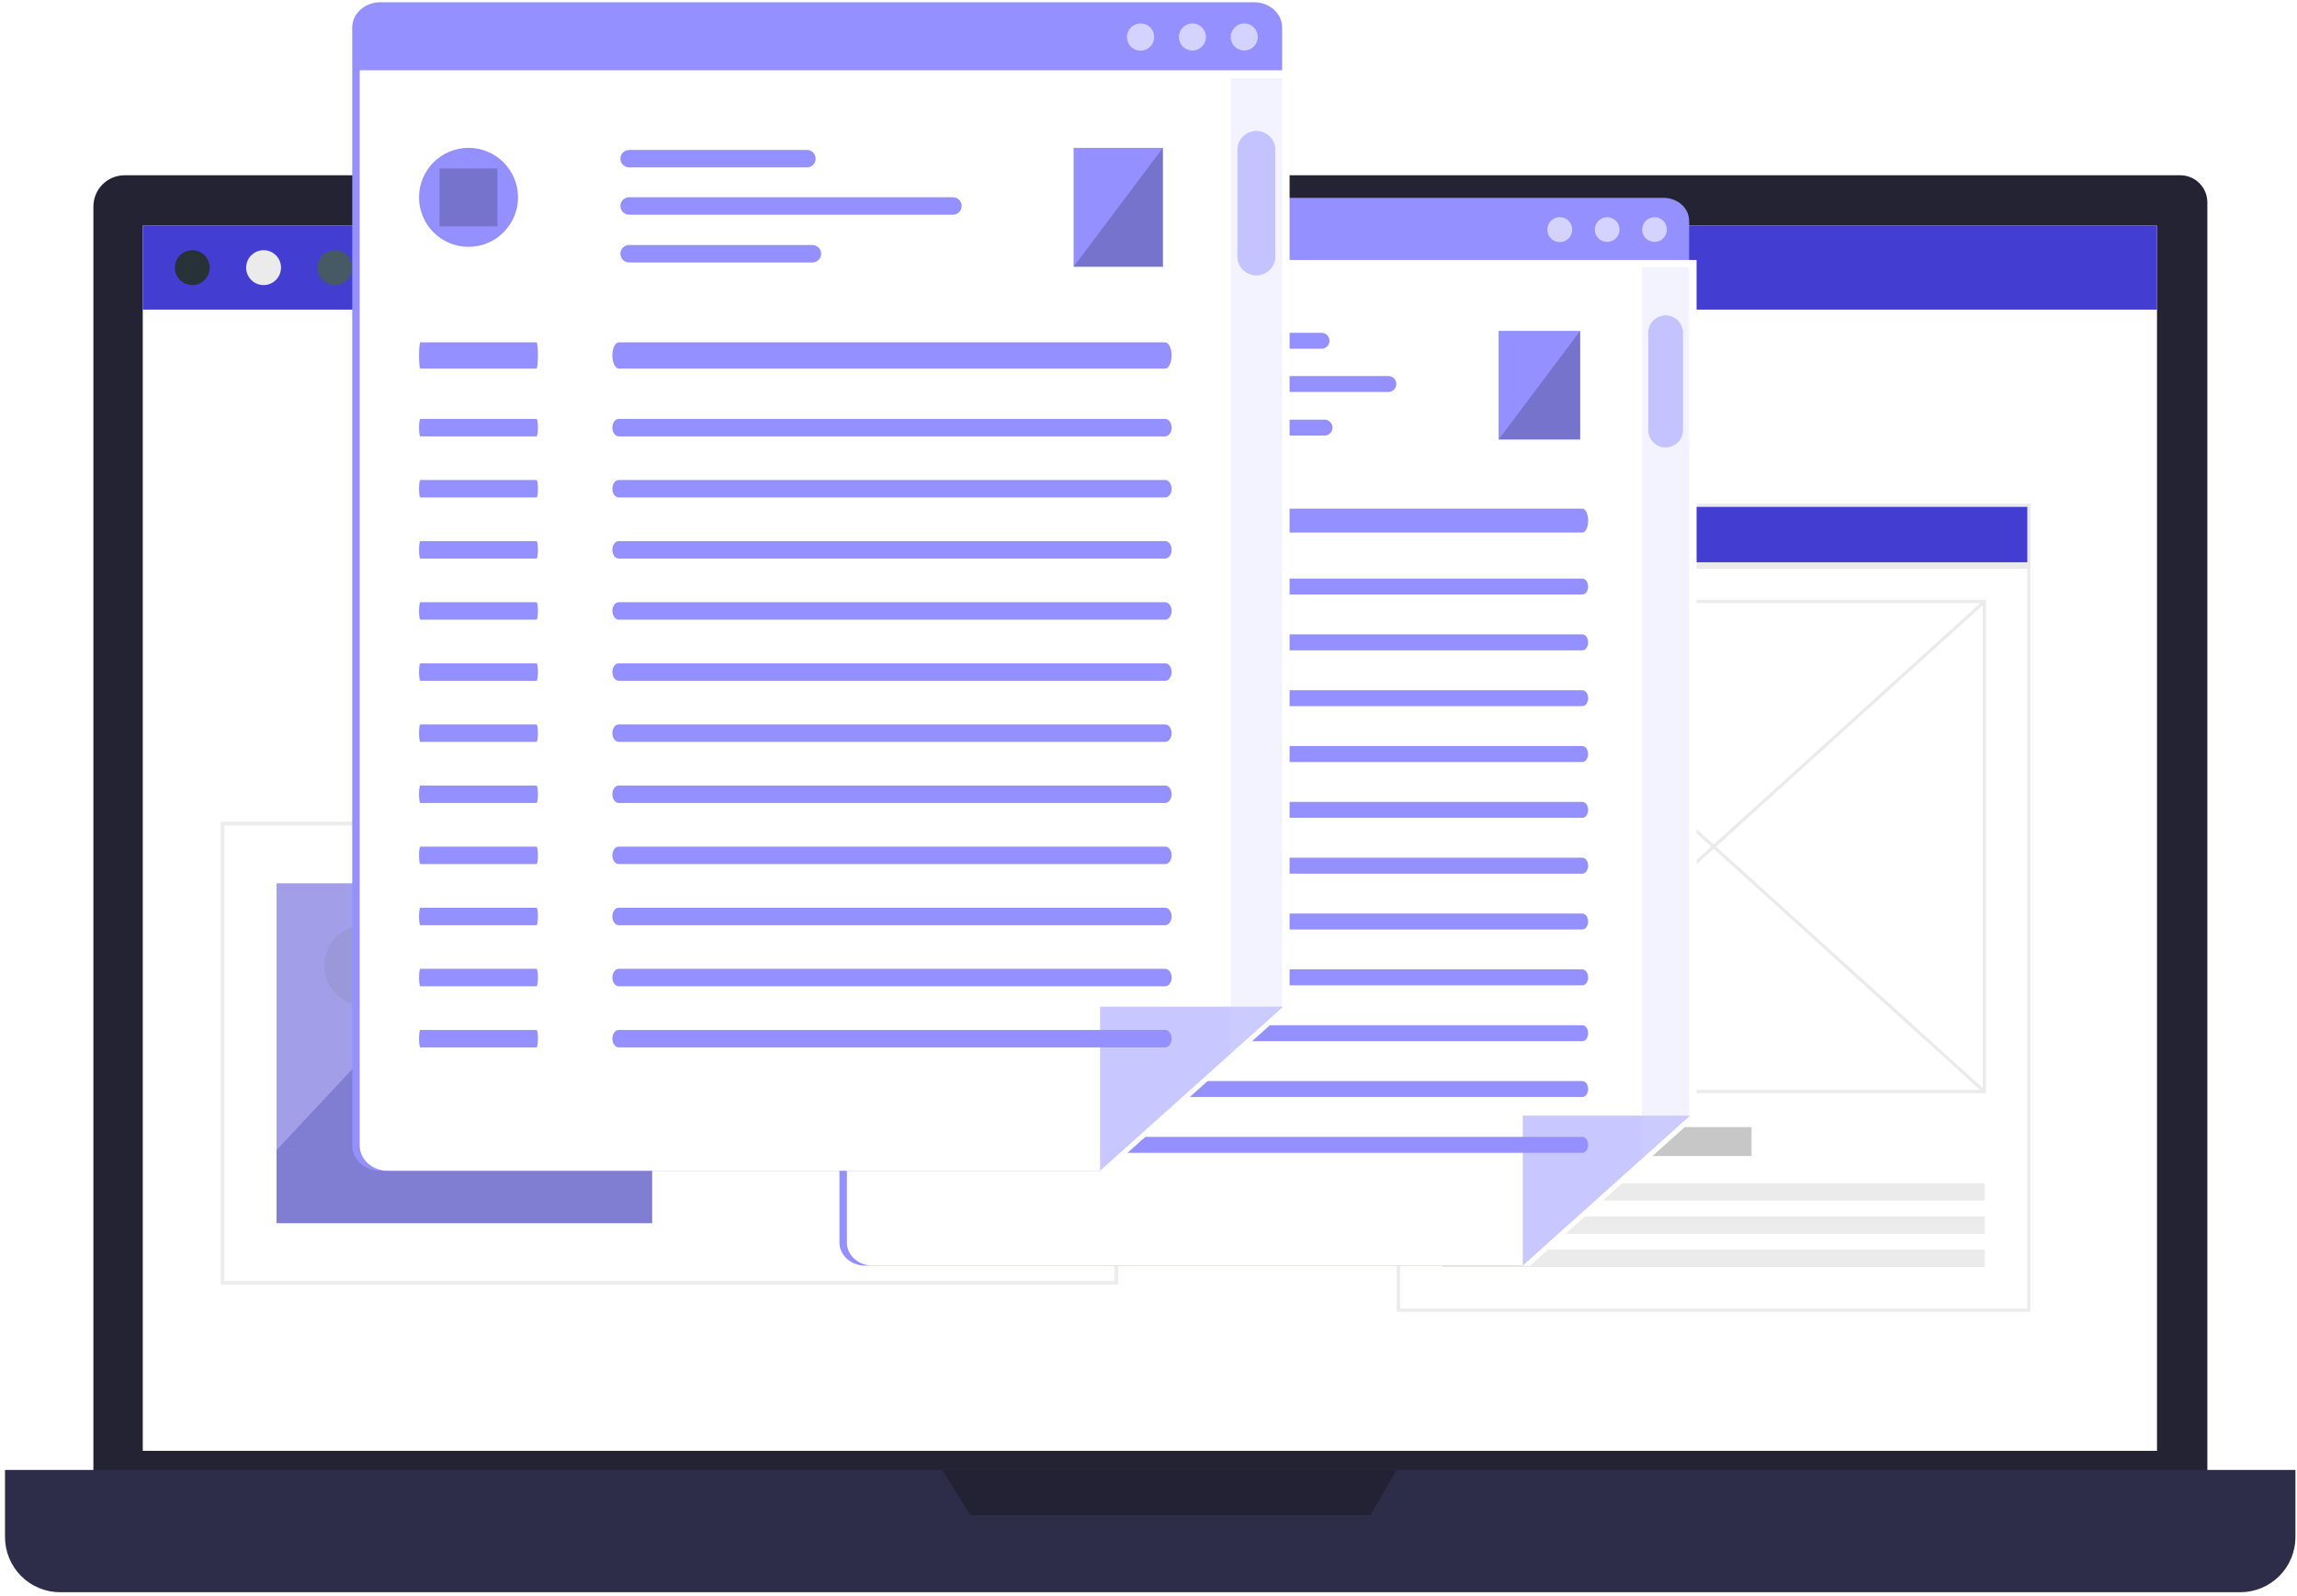 <svg width="308" height="214" viewBox="0 0 308 214" fill="none" xmlns="http://www.w3.org/2000/svg">
<path d="M16.706 23.499H292.343C293.308 23.499 294.233 23.882 294.915 24.564C295.597 25.246 295.98 26.171 295.98 27.136V203.123C295.98 205.208 295.152 207.207 293.677 208.681C292.203 210.156 290.204 210.984 288.119 210.984H20.407C19.373 210.987 18.349 210.786 17.392 210.392C16.436 209.998 15.567 209.419 14.835 208.689C14.102 207.959 13.521 207.091 13.125 206.136C12.729 205.181 12.524 204.157 12.524 203.123V27.686C12.524 27.137 12.631 26.592 12.841 26.084C13.051 25.576 13.359 25.115 13.747 24.726C14.136 24.337 14.597 24.029 15.104 23.818C15.612 23.608 16.156 23.499 16.706 23.499Z" fill="#242334"/>
<path d="M0.671 197.096H307.791V206.09C307.791 208.053 307.011 209.936 305.623 211.325C304.235 212.713 302.352 213.493 300.389 213.493H8.074C6.11 213.493 4.228 212.713 2.839 211.325C1.451 209.936 0.671 208.053 0.671 206.09V197.096Z" fill="#2D2C49"/>
<path d="M126.317 197.096L130.126 203.155H183.753L187.292 197.096H126.317Z" fill="#232235"/>
<path d="M289.228 30.259H19.142V194.534H289.228V30.259Z" fill="white"/>
<path d="M229.43 68.293H226.459V69.379H229.43V68.293Z" fill="#EBEBEB"/>
<path d="M272.029 67.746H187.509V175.676H272.029V67.746Z" fill="white"/>
<path d="M272.246 175.893H187.292V67.529H272.246V175.893ZM187.727 175.459H271.838V67.963H187.753L187.727 175.459Z" fill="#EBEBEB"/>
<path d="M272.029 67.746H187.509V75.825H272.029V67.746Z" fill="#433ED1"/>
<path d="M272.246 76.042H187.292V67.529H272.246V76.042ZM187.727 75.608H271.838V67.963H187.753L187.727 75.608Z" fill="#EBEBEB"/>
<path d="M195.092 71.846C195.092 72.248 194.973 72.641 194.75 72.975C194.527 73.31 194.209 73.57 193.838 73.724C193.466 73.878 193.058 73.918 192.663 73.84C192.269 73.761 191.907 73.568 191.623 73.283C191.338 72.999 191.145 72.637 191.066 72.243C190.988 71.848 191.028 71.44 191.182 71.068C191.336 70.697 191.596 70.379 191.931 70.156C192.265 69.933 192.658 69.814 193.06 69.814C193.599 69.814 194.116 70.028 194.497 70.409C194.878 70.79 195.092 71.307 195.092 71.846Z" fill="#263238"/>
<path d="M203.397 71.846C203.397 72.248 203.278 72.641 203.054 72.975C202.831 73.31 202.513 73.57 202.142 73.724C201.771 73.878 201.362 73.918 200.968 73.84C200.573 73.761 200.211 73.568 199.927 73.283C199.643 72.999 199.449 72.637 199.371 72.243C199.292 71.848 199.332 71.44 199.486 71.068C199.64 70.697 199.901 70.379 200.235 70.156C200.569 69.933 200.962 69.814 201.364 69.814C201.903 69.814 202.42 70.028 202.801 70.409C203.183 70.79 203.397 71.307 203.397 71.846Z" fill="#EBEBEB"/>
<path d="M211.701 71.846C211.701 72.248 211.582 72.641 211.359 72.975C211.135 73.31 210.818 73.57 210.446 73.724C210.075 73.878 209.666 73.918 209.272 73.84C208.878 73.761 208.515 73.568 208.231 73.283C207.947 72.999 207.753 72.637 207.675 72.243C207.596 71.848 207.637 71.44 207.791 71.068C207.944 70.697 208.205 70.379 208.539 70.156C208.874 69.933 209.266 69.814 209.669 69.814C210.208 69.814 210.725 70.028 211.106 70.409C211.487 70.79 211.701 71.307 211.701 71.846Z" fill="#455A64"/>
<path d="M272.029 75.39H187.509V76.259H272.029V75.39Z" fill="#EBEBEB"/>
<path d="M234.859 151.128H193.399V155.002H234.859V151.128Z" fill="#C7C7C7"/>
<path d="M266.139 158.65H193.399V160.987H266.139V158.65Z" fill="#EBEBEB"/>
<path d="M266.139 163.107H193.399V165.443H266.139V163.107Z" fill="#EBEBEB"/>
<path d="M266.139 167.554H193.399V169.891H266.139V167.554Z" fill="#EBEBEB"/>
<path d="M193.468 146.35H266.078V80.646L193.468 80.646V146.35Z" fill="white"/>
<path d="M266.296 146.576H193.242V80.437H266.296V146.576ZM193.677 146.142H265.862V80.871H193.659L193.677 146.142Z" fill="#EBEBEB"/>
<path d="M193.608 80.498L193.316 80.82L265.927 146.521L266.218 146.199L193.608 80.498Z" fill="#EBEBEB"/>
<path d="M265.923 80.51L193.324 146.223L193.615 146.545L266.214 80.832L265.923 80.51Z" fill="#EBEBEB"/>
<path d="M289.228 30.259H19.142V41.514H289.228V30.259Z" fill="#433ED1"/>
<path d="M28.123 35.886C28.123 36.349 27.985 36.802 27.728 37.186C27.471 37.571 27.106 37.871 26.678 38.048C26.25 38.225 25.78 38.272 25.326 38.181C24.872 38.091 24.455 37.868 24.128 37.541C23.801 37.214 23.578 36.797 23.488 36.343C23.397 35.889 23.444 35.419 23.621 34.991C23.798 34.563 24.098 34.198 24.483 33.941C24.867 33.684 25.32 33.546 25.783 33.546C26.403 33.546 26.998 33.793 27.437 34.232C27.876 34.671 28.123 35.266 28.123 35.886Z" fill="#263238"/>
<path d="M37.683 35.886C37.683 36.349 37.545 36.802 37.288 37.186C37.031 37.571 36.666 37.871 36.238 38.048C35.811 38.225 35.34 38.272 34.886 38.181C34.432 38.091 34.015 37.868 33.688 37.541C33.361 37.214 33.138 36.797 33.048 36.343C32.957 35.889 33.004 35.419 33.181 34.991C33.358 34.563 33.658 34.198 34.043 33.941C34.428 33.684 34.88 33.546 35.343 33.546C35.963 33.546 36.559 33.793 36.997 34.232C37.436 34.671 37.683 35.266 37.683 35.886Z" fill="#EBEBEB"/>
<path d="M47.233 35.886C47.233 36.349 47.095 36.802 46.838 37.186C46.581 37.571 46.216 37.871 45.788 38.048C45.36 38.225 44.89 38.272 44.436 38.181C43.982 38.091 43.565 37.868 43.238 37.541C42.911 37.214 42.688 36.797 42.597 36.343C42.507 35.889 42.553 35.419 42.731 34.991C42.908 34.563 43.208 34.198 43.593 33.941C43.977 33.684 44.43 33.546 44.892 33.546C45.513 33.546 46.108 33.793 46.547 34.232C46.986 34.671 47.233 35.266 47.233 35.886Z" fill="#455A64"/>
<g opacity="0.7">
<path opacity="0.7" d="M149.694 172.006V110.436L29.834 110.436V172.006H149.694Z" fill="white"/>
<path opacity="0.7" d="M149.944 172.256H29.584V110.186H149.944V172.256ZM30.084 171.756H149.424V110.686H30.084V171.756Z" fill="#DBDBDB"/>
<path opacity="0.7" d="M37.084 163.996H87.434V118.436H37.084L37.084 163.996Z" fill="#433ED1"/>
<path opacity="0.1" d="M43.584 128.406C43.36 129.54 43.506 130.717 44.002 131.762C44.498 132.806 45.316 133.664 46.337 134.208C47.357 134.752 48.525 134.953 49.669 134.782C50.812 134.611 51.871 134.077 52.688 133.258C53.504 132.439 54.036 131.38 54.204 130.236C54.373 129.092 54.169 127.924 53.622 126.905C53.076 125.886 52.216 125.069 51.17 124.576C50.125 124.083 48.948 123.939 47.814 124.166C46.769 124.375 45.809 124.89 45.056 125.644C44.303 126.399 43.791 127.36 43.584 128.406Z" fill="black"/>
<path opacity="0.2" d="M51.254 154.186H87.434L69.344 129.666L51.254 154.186Z" fill="black"/>
<path opacity="0.7" d="M37.084 154.206H66.954L52.014 138.236L37.084 154.206Z" fill="#433ED1"/>
<path opacity="0.1" d="M37.084 154.206H66.954L52.014 138.236L37.084 154.206Z" fill="black"/>
<path opacity="0.7" d="M87.434 154.186H37.084V164.006H87.434V154.186Z" fill="#433ED1"/>
<path opacity="0.1" d="M87.434 154.186H37.084V164.006H87.434V154.186Z" fill="black"/>
<path opacity="0.7" d="M138.754 118.446H95.864V121.566H138.754V118.446Z" fill="#EBEBEB"/>
<path opacity="0.7" d="M138.754 124.906H95.864V128.026H138.754V124.906Z" fill="#EBEBEB"/>
<path opacity="0.7" d="M138.754 131.366H95.864V134.486H138.754V131.366Z" fill="#EBEBEB"/>
<path opacity="0.7" d="M138.754 137.826H95.864V140.946H138.754V137.826Z" fill="#EBEBEB"/>
<path opacity="0.7" d="M138.754 144.286H95.864V147.406H138.754V144.286Z" fill="#EBEBEB"/>
</g>
<path d="M226.493 29.612V149.698L204.183 169.696H115.992C115.08 169.694 114.207 169.367 113.563 168.789C112.92 168.21 112.559 167.426 112.559 166.609V29.612C112.559 28.795 112.92 28.012 113.563 27.433C114.207 26.854 115.08 26.528 115.992 26.525H223.05C223.963 26.525 224.839 26.851 225.485 27.43C226.131 28.009 226.493 28.794 226.493 29.612Z" fill="#9490FF"/>
<g filter="url(#filter0_d_420_5153)">
<path d="M226.493 34.856V149.698L204.183 169.696H115.991C115.08 169.694 114.207 169.367 113.563 168.789C112.92 168.21 112.558 167.426 112.558 166.609V34.856H226.493Z" fill="white"/>
</g>
<path opacity="0.6" d="M221.852 32.44C222.767 32.44 223.509 31.698 223.509 30.782C223.509 29.866 222.767 29.124 221.852 29.124C220.936 29.124 220.194 29.866 220.194 30.782C220.194 31.698 220.936 32.44 221.852 32.44Z" fill="white"/>
<path opacity="0.6" d="M215.499 32.44C216.414 32.44 217.156 31.698 217.156 30.782C217.156 29.866 216.414 29.124 215.499 29.124C214.583 29.124 213.841 29.866 213.841 30.782C213.841 31.698 214.583 32.44 215.499 32.44Z" fill="white"/>
<path opacity="0.6" d="M210.814 30.782C210.816 31.113 210.72 31.437 210.537 31.713C210.355 31.989 210.094 32.205 209.789 32.332C209.484 32.46 209.148 32.494 208.823 32.43C208.498 32.366 208.2 32.206 207.966 31.973C207.732 31.738 207.573 31.44 207.509 31.116C207.445 30.791 207.479 30.455 207.606 30.149C207.734 29.844 207.95 29.584 208.226 29.401C208.502 29.218 208.826 29.122 209.156 29.124C209.375 29.123 209.591 29.165 209.793 29.248C209.994 29.33 210.178 29.453 210.332 29.607C210.486 29.761 210.608 29.944 210.691 30.146C210.774 30.348 210.816 30.564 210.814 30.782Z" fill="white"/>
<path d="M177.199 46.761H155.414C155.13 46.761 154.858 46.648 154.657 46.447C154.457 46.247 154.344 45.975 154.344 45.691C154.344 45.407 154.457 45.135 154.657 44.935C154.858 44.734 155.13 44.622 155.414 44.622H177.199C177.483 44.622 177.755 44.734 177.956 44.935C178.156 45.135 178.269 45.407 178.269 45.691C178.269 45.975 178.156 46.247 177.956 46.447C177.755 46.648 177.483 46.761 177.199 46.761Z" fill="#9490FF"/>
<path d="M186.162 52.557H146.483C146.2 52.557 145.928 52.445 145.727 52.244C145.526 52.043 145.414 51.771 145.414 51.488C145.414 51.204 145.526 50.932 145.727 50.731C145.928 50.531 146.2 50.418 146.483 50.418H186.162C186.446 50.418 186.718 50.531 186.918 50.731C187.119 50.932 187.232 51.204 187.232 51.488C187.232 51.771 187.119 52.043 186.918 52.244C186.718 52.445 186.446 52.557 186.162 52.557Z" fill="#9490FF"/>
<path d="M177.52 58.407H155.146C154.862 58.407 154.59 58.295 154.39 58.094C154.189 57.894 154.077 57.621 154.077 57.338C154.077 57.054 154.189 56.782 154.39 56.582C154.59 56.381 154.862 56.268 155.146 56.268H177.606C177.889 56.268 178.161 56.381 178.362 56.582C178.563 56.782 178.675 57.054 178.675 57.338C178.675 57.621 178.563 57.894 178.362 58.094C178.161 58.295 177.889 58.407 177.606 58.407H177.52Z" fill="#9490FF"/>
<path d="M212.167 79.712H145.215C145.006 79.712 144.807 79.599 144.659 79.399C144.512 79.198 144.429 78.926 144.429 78.642C144.429 78.359 144.512 78.087 144.659 77.886C144.807 77.686 145.006 77.573 145.215 77.573H212.167C212.376 77.573 212.576 77.686 212.723 77.886C212.87 78.087 212.953 78.359 212.953 78.642C212.953 78.926 212.87 79.198 212.723 79.399C212.576 79.599 212.376 79.712 212.167 79.712Z" fill="#9490FF"/>
<path d="M212.167 87.199H145.215C145.006 87.199 144.806 87.086 144.659 86.886C144.512 86.685 144.429 86.413 144.429 86.129C144.429 85.846 144.512 85.574 144.659 85.373C144.806 85.172 145.006 85.06 145.215 85.06H212.167C212.376 85.06 212.575 85.172 212.723 85.373C212.87 85.574 212.953 85.846 212.953 86.129C212.953 86.413 212.87 86.685 212.723 86.886C212.575 87.086 212.376 87.199 212.167 87.199Z" fill="#9490FF"/>
<path d="M212.167 94.685H145.215C145.006 94.685 144.806 94.573 144.659 94.372C144.512 94.171 144.429 93.899 144.429 93.616C144.429 93.332 144.512 93.06 144.659 92.859C144.806 92.659 145.006 92.546 145.215 92.546H212.167C212.376 92.546 212.575 92.659 212.723 92.859C212.87 93.06 212.953 93.332 212.953 93.616C212.953 93.899 212.87 94.171 212.723 94.372C212.575 94.573 212.376 94.685 212.167 94.685Z" fill="#9490FF"/>
<path d="M212.167 102.172H145.215C145.006 102.172 144.806 102.059 144.659 101.858C144.512 101.658 144.429 101.386 144.429 101.102C144.429 100.819 144.512 100.547 144.659 100.346C144.806 100.145 145.006 100.033 145.215 100.033H212.167C212.376 100.033 212.575 100.145 212.723 100.346C212.87 100.547 212.953 100.819 212.953 101.102C212.953 101.386 212.87 101.658 212.723 101.858C212.575 102.059 212.376 102.172 212.167 102.172Z" fill="#9490FF"/>
<path d="M212.167 109.658H145.215C145.006 109.658 144.806 109.546 144.659 109.345C144.512 109.144 144.429 108.872 144.429 108.589C144.429 108.305 144.512 108.033 144.659 107.833C144.806 107.632 145.006 107.519 145.215 107.519H212.167C212.376 107.519 212.575 107.632 212.723 107.833C212.87 108.033 212.953 108.305 212.953 108.589C212.953 108.872 212.87 109.144 212.723 109.345C212.575 109.546 212.376 109.658 212.167 109.658Z" fill="#9490FF"/>
<path d="M212.167 117.145H145.215C145.006 117.145 144.806 117.032 144.659 116.832C144.512 116.631 144.429 116.359 144.429 116.075C144.429 115.792 144.512 115.52 144.659 115.319C144.806 115.119 145.006 115.006 145.215 115.006H212.167C212.376 115.006 212.575 115.119 212.723 115.319C212.87 115.52 212.953 115.792 212.953 116.075C212.953 116.359 212.87 116.631 212.723 116.832C212.575 117.032 212.376 117.145 212.167 117.145Z" fill="#9490FF"/>
<path d="M212.167 124.631H145.215C145.006 124.631 144.806 124.519 144.659 124.318C144.512 124.118 144.429 123.846 144.429 123.562C144.429 123.278 144.512 123.006 144.659 122.806C144.806 122.605 145.006 122.492 145.215 122.492H212.167C212.376 122.492 212.575 122.605 212.723 122.806C212.87 123.006 212.953 123.278 212.953 123.562C212.953 123.846 212.87 124.118 212.723 124.318C212.575 124.519 212.376 124.631 212.167 124.631Z" fill="#9490FF"/>
<path d="M212.167 132.118H145.215C145.006 132.118 144.806 132.005 144.659 131.805C144.512 131.604 144.429 131.332 144.429 131.049C144.429 130.765 144.512 130.493 144.659 130.292C144.806 130.092 145.006 129.979 145.215 129.979H212.167C212.376 129.979 212.575 130.092 212.723 130.292C212.87 130.493 212.953 130.765 212.953 131.049C212.953 131.332 212.87 131.604 212.723 131.805C212.575 132.005 212.376 132.118 212.167 132.118Z" fill="#9490FF"/>
<path d="M212.167 139.605H145.215C145.006 139.605 144.806 139.492 144.659 139.291C144.512 139.091 144.429 138.819 144.429 138.535C144.429 138.251 144.512 137.979 144.659 137.779C144.806 137.578 145.006 137.466 145.215 137.466H212.167C212.376 137.466 212.575 137.578 212.723 137.779C212.87 137.979 212.953 138.251 212.953 138.535C212.953 138.819 212.87 139.091 212.723 139.291C212.575 139.492 212.376 139.605 212.167 139.605Z" fill="#9490FF"/>
<path d="M212.167 147.091H145.215C145.006 147.091 144.806 146.978 144.659 146.778C144.512 146.577 144.429 146.305 144.429 146.022C144.429 145.738 144.512 145.466 144.659 145.265C144.806 145.065 145.006 144.952 145.215 144.952H212.167C212.376 144.952 212.575 145.065 212.723 145.265C212.87 145.466 212.953 145.738 212.953 146.022C212.953 146.305 212.87 146.577 212.723 146.778C212.575 146.978 212.376 147.091 212.167 147.091Z" fill="#9490FF"/>
<path d="M212.167 154.578H145.215C145.006 154.578 144.806 154.465 144.659 154.264C144.512 154.064 144.429 153.792 144.429 153.508C144.429 153.225 144.512 152.953 144.659 152.752C144.806 152.551 145.006 152.439 145.215 152.439H212.167C212.376 152.439 212.575 152.551 212.723 152.752C212.87 152.953 212.953 153.225 212.953 153.508C212.953 153.792 212.87 154.064 212.723 154.264C212.575 154.465 212.376 154.578 212.167 154.578Z" fill="#9490FF"/>
<path d="M212.168 71.407H145.215C145.007 71.407 144.807 71.238 144.66 70.938C144.512 70.637 144.43 70.229 144.43 69.803C144.43 69.378 144.512 68.97 144.66 68.669C144.807 68.368 145.007 68.2 145.215 68.2H212.168C212.376 68.2 212.576 68.368 212.723 68.669C212.871 68.97 212.953 69.378 212.953 69.803C212.953 70.229 212.871 70.637 212.723 70.938C212.576 71.238 212.376 71.407 212.168 71.407Z" fill="#9490FF"/>
<path d="M135.14 71.407H120.907C120.863 71.407 120.82 71.238 120.789 70.938C120.758 70.637 120.74 70.229 120.74 69.803C120.74 69.378 120.758 68.97 120.789 68.669C120.82 68.368 120.863 68.2 120.907 68.2H135.14C135.184 68.2 135.227 68.368 135.258 68.669C135.289 68.97 135.307 69.378 135.307 69.803C135.307 70.229 135.289 70.637 135.258 70.938C135.227 71.238 135.184 71.407 135.14 71.407Z" fill="#9490FF"/>
<path d="M135.14 79.712H120.907C120.863 79.712 120.82 79.599 120.789 79.399C120.758 79.198 120.74 78.926 120.74 78.642C120.74 78.359 120.758 78.087 120.789 77.886C120.82 77.686 120.863 77.573 120.907 77.573H135.14C135.184 77.573 135.227 77.686 135.258 77.886C135.289 78.087 135.307 78.359 135.307 78.642C135.307 78.926 135.289 79.198 135.258 79.399C135.227 79.599 135.184 79.712 135.14 79.712Z" fill="#9490FF"/>
<path d="M135.14 87.199H120.907C120.863 87.199 120.821 87.086 120.789 86.886C120.758 86.685 120.74 86.413 120.74 86.129C120.74 85.846 120.758 85.574 120.789 85.373C120.821 85.172 120.863 85.06 120.907 85.06H135.14C135.184 85.06 135.227 85.172 135.258 85.373C135.289 85.574 135.307 85.846 135.307 86.129C135.307 86.413 135.289 86.685 135.258 86.886C135.227 87.086 135.184 87.199 135.14 87.199Z" fill="#9490FF"/>
<path d="M135.14 94.685H120.907C120.863 94.685 120.821 94.573 120.789 94.372C120.758 94.171 120.74 93.899 120.74 93.616C120.74 93.332 120.758 93.06 120.789 92.859C120.821 92.659 120.863 92.546 120.907 92.546H135.14C135.184 92.546 135.227 92.659 135.258 92.859C135.289 93.06 135.307 93.332 135.307 93.616C135.307 93.899 135.289 94.171 135.258 94.372C135.227 94.573 135.184 94.685 135.14 94.685Z" fill="#9490FF"/>
<path d="M135.14 102.172H120.907C120.863 102.172 120.821 102.059 120.789 101.858C120.758 101.658 120.74 101.386 120.74 101.102C120.74 100.819 120.758 100.547 120.789 100.346C120.821 100.145 120.863 100.033 120.907 100.033H135.14C135.184 100.033 135.227 100.145 135.258 100.346C135.289 100.547 135.307 100.819 135.307 101.102C135.307 101.386 135.289 101.658 135.258 101.858C135.227 102.059 135.184 102.172 135.14 102.172Z" fill="#9490FF"/>
<path d="M135.14 109.658H120.907C120.863 109.658 120.821 109.546 120.789 109.345C120.758 109.144 120.74 108.872 120.74 108.589C120.74 108.305 120.758 108.033 120.789 107.833C120.821 107.632 120.863 107.519 120.907 107.519H135.14C135.184 107.519 135.227 107.632 135.258 107.833C135.289 108.033 135.307 108.305 135.307 108.589C135.307 108.872 135.289 109.144 135.258 109.345C135.227 109.546 135.184 109.658 135.14 109.658Z" fill="#9490FF"/>
<path d="M135.14 117.145H120.907C120.863 117.145 120.821 117.032 120.789 116.832C120.758 116.631 120.74 116.359 120.74 116.075C120.74 115.792 120.758 115.52 120.789 115.319C120.821 115.119 120.863 115.006 120.907 115.006H135.14C135.184 115.006 135.227 115.119 135.258 115.319C135.289 115.52 135.307 115.792 135.307 116.075C135.307 116.359 135.289 116.631 135.258 116.832C135.227 117.032 135.184 117.145 135.14 117.145Z" fill="#9490FF"/>
<path d="M135.14 124.631H120.907C120.863 124.631 120.821 124.519 120.789 124.318C120.758 124.118 120.74 123.846 120.74 123.562C120.74 123.278 120.758 123.006 120.789 122.806C120.821 122.605 120.863 122.492 120.907 122.492H135.14C135.184 122.492 135.227 122.605 135.258 122.806C135.289 123.006 135.307 123.278 135.307 123.562C135.307 123.846 135.289 124.118 135.258 124.318C135.227 124.519 135.184 124.631 135.14 124.631Z" fill="#9490FF"/>
<path d="M135.14 132.118H120.907C120.863 132.118 120.821 132.005 120.789 131.805C120.758 131.604 120.74 131.332 120.74 131.049C120.74 130.765 120.758 130.493 120.789 130.292C120.821 130.092 120.863 129.979 120.907 129.979H135.14C135.184 129.979 135.227 130.092 135.258 130.292C135.289 130.493 135.307 130.765 135.307 131.049C135.307 131.332 135.289 131.604 135.258 131.805C135.227 132.005 135.184 132.118 135.14 132.118Z" fill="#9490FF"/>
<path d="M135.14 139.605H120.907C120.863 139.605 120.821 139.492 120.789 139.291C120.758 139.091 120.74 138.819 120.74 138.535C120.74 138.251 120.758 137.979 120.789 137.779C120.821 137.578 120.863 137.466 120.907 137.466H135.14C135.184 137.466 135.227 137.578 135.258 137.779C135.289 137.979 135.307 138.251 135.307 138.535C135.307 138.819 135.289 139.091 135.258 139.291C135.227 139.492 135.184 139.605 135.14 139.605Z" fill="#9490FF"/>
<path d="M135.14 147.091H120.907C120.863 147.091 120.821 146.978 120.789 146.778C120.758 146.577 120.74 146.305 120.74 146.022C120.74 145.738 120.758 145.466 120.789 145.265C120.821 145.065 120.863 144.952 120.907 144.952H135.14C135.184 144.952 135.227 145.065 135.258 145.265C135.289 145.466 135.307 145.738 135.307 146.022C135.307 146.305 135.289 146.577 135.258 146.778C135.227 146.978 135.184 147.091 135.14 147.091Z" fill="#9490FF"/>
<path d="M135.14 154.578H120.907C120.863 154.578 120.821 154.465 120.789 154.264C120.758 154.064 120.74 153.792 120.74 153.508C120.74 153.225 120.758 152.953 120.789 152.752C120.821 152.551 120.863 152.439 120.907 152.439H135.14C135.184 152.439 135.227 152.551 135.258 152.752C135.289 152.953 135.307 153.225 135.307 153.508C135.307 153.792 135.289 154.064 135.258 154.264C135.227 154.465 135.184 154.578 135.14 154.578Z" fill="#9490FF"/>
<path d="M211.884 44.365H200.943V58.932H211.884V44.365Z" fill="#9490FF"/>
<path d="M126.804 56.493C130.153 56.493 132.868 53.778 132.868 50.429C132.868 47.08 130.153 44.365 126.804 44.365C123.455 44.365 120.74 47.08 120.74 50.429C120.74 53.778 123.455 56.493 126.804 56.493Z" fill="#9490FF"/>
<path opacity="0.2" d="M211.884 44.365L200.943 58.932H211.884V44.365Z" fill="black"/>
<path opacity="0.2" d="M130.344 46.889H123.253V53.98H130.344V46.889Z" fill="black"/>
<path d="M223.338 59.98C222.723 59.98 222.132 59.735 221.697 59.3C221.262 58.865 221.017 58.275 221.017 57.659V44.622C221.017 44.006 221.262 43.416 221.697 42.98C222.132 42.545 222.723 42.301 223.338 42.301C223.954 42.301 224.544 42.545 224.979 42.98C225.415 43.416 225.659 44.006 225.659 44.622V57.712C225.645 58.319 225.394 58.895 224.961 59.319C224.527 59.743 223.945 59.98 223.338 59.98Z" fill="#9490FF"/>
<path opacity="0.4" d="M223.338 59.98C222.723 59.98 222.132 59.735 221.697 59.3C221.262 58.865 221.017 58.275 221.017 57.659V44.622C221.017 44.006 221.262 43.416 221.697 42.98C222.132 42.545 222.723 42.301 223.338 42.301C223.954 42.301 224.544 42.545 224.979 42.98C225.415 43.416 225.659 44.006 225.659 44.622V57.712C225.645 58.319 225.394 58.895 224.961 59.319C224.527 59.743 223.945 59.98 223.338 59.98Z" fill="white"/>
<path opacity="0.5" d="M226.611 149.59L204.183 169.696V149.59L226.611 149.59Z" fill="#9490FF"/>
<path opacity="0.28" d="M226.483 35.819H220.183V155.293L226.483 149.636V35.819Z" fill="#D5D3FF"/>
<path d="M171.919 3.68V135.097L147.504 156.983H50.99C49.992 156.98 49.037 156.623 48.333 155.99C47.628 155.356 47.233 154.499 47.233 153.605V3.68C47.233 2.786 47.628 1.928 48.333 1.295C49.037 0.662 49.992 0.305 50.99 0.302H168.15C169.15 0.302 170.108 0.658 170.815 1.291C171.522 1.925 171.919 2.784 171.919 3.68Z" fill="#9490FF"/>
<g filter="url(#filter1_d_420_5153)">
<path d="M171.919 9.419V135.098L147.504 156.983H50.99C49.992 156.98 49.037 156.623 48.332 155.99C47.628 155.357 47.233 154.499 47.233 153.605V9.419H171.919Z" fill="white"/>
</g>
<path opacity="0.6" d="M166.839 6.774C167.841 6.774 168.653 5.962 168.653 4.96C168.653 3.958 167.841 3.146 166.839 3.146C165.837 3.146 165.025 3.958 165.025 4.96C165.025 5.962 165.837 6.774 166.839 6.774Z" fill="white"/>
<path opacity="0.6" d="M159.887 6.774C160.889 6.774 161.701 5.962 161.701 4.96C161.701 3.958 160.889 3.146 159.887 3.146C158.885 3.146 158.073 3.958 158.073 4.96C158.073 5.962 158.885 6.774 159.887 6.774Z" fill="white"/>
<path opacity="0.6" d="M154.761 4.96C154.763 5.322 154.657 5.677 154.458 5.979C154.258 6.281 153.973 6.517 153.639 6.657C153.305 6.796 152.937 6.833 152.581 6.763C152.226 6.693 151.9 6.519 151.644 6.263C151.388 6.007 151.213 5.681 151.143 5.325C151.073 4.97 151.11 4.602 151.25 4.268C151.39 3.934 151.626 3.649 151.928 3.449C152.23 3.249 152.584 3.144 152.946 3.146C153.185 3.144 153.422 3.19 153.642 3.281C153.863 3.372 154.064 3.505 154.233 3.674C154.401 3.843 154.535 4.043 154.626 4.264C154.716 4.485 154.762 4.722 154.761 4.96Z" fill="white"/>
<path d="M108.201 22.447H84.359C84.049 22.447 83.751 22.323 83.531 22.104C83.312 21.884 83.189 21.587 83.189 21.276C83.189 20.966 83.312 20.668 83.531 20.448C83.751 20.229 84.049 20.106 84.359 20.106H108.201C108.511 20.106 108.809 20.229 109.028 20.448C109.248 20.668 109.371 20.966 109.371 21.276C109.371 21.587 109.248 21.884 109.028 22.104C108.809 22.323 108.511 22.447 108.201 22.447Z" fill="#9490FF"/>
<path d="M127.782 28.79H84.359C84.049 28.79 83.751 28.667 83.531 28.448C83.312 28.228 83.189 27.93 83.189 27.62C83.189 27.309 83.312 27.012 83.531 26.792C83.751 26.573 84.049 26.45 84.359 26.45H127.782C128.092 26.45 128.39 26.573 128.61 26.792C128.829 27.012 128.952 27.309 128.952 27.62C128.952 27.93 128.829 28.228 128.61 28.448C128.39 28.667 128.092 28.79 127.782 28.79Z" fill="#9490FF"/>
<path d="M108.844 35.192H84.359C84.049 35.192 83.751 35.069 83.531 34.849C83.312 34.63 83.189 34.332 83.189 34.022C83.189 33.711 83.312 33.414 83.531 33.194C83.751 32.975 84.049 32.851 84.359 32.851H108.938C109.248 32.851 109.546 32.975 109.766 33.194C109.985 33.414 110.109 33.711 110.109 34.022C110.109 34.332 109.985 34.63 109.766 34.849C109.546 35.069 109.248 35.192 108.938 35.192H108.844Z" fill="#9490FF"/>
<path d="M156.241 58.508H82.971C82.743 58.508 82.524 58.384 82.363 58.165C82.201 57.945 82.111 57.648 82.111 57.337C82.111 57.027 82.201 56.729 82.363 56.51C82.524 56.29 82.743 56.167 82.971 56.167H156.241C156.469 56.167 156.688 56.29 156.849 56.51C157.01 56.729 157.101 57.027 157.101 57.337C157.101 57.648 157.01 57.945 156.849 58.165C156.688 58.384 156.469 58.508 156.241 58.508Z" fill="#9490FF"/>
<path d="M156.241 66.701H82.971C82.743 66.701 82.524 66.577 82.363 66.358C82.201 66.138 82.111 65.841 82.111 65.53C82.111 65.22 82.201 64.922 82.363 64.703C82.524 64.483 82.743 64.36 82.971 64.36H156.241C156.469 64.36 156.688 64.483 156.849 64.703C157.01 64.922 157.101 65.22 157.101 65.53C157.101 65.841 157.01 66.138 156.849 66.358C156.688 66.577 156.469 66.701 156.241 66.701Z" fill="#9490FF"/>
<path d="M156.241 74.894H82.971C82.743 74.894 82.524 74.77 82.363 74.551C82.201 74.331 82.111 74.034 82.111 73.723C82.111 73.413 82.201 73.115 82.363 72.895C82.524 72.676 82.743 72.553 82.971 72.553H156.241C156.469 72.553 156.688 72.676 156.849 72.895C157.01 73.115 157.101 73.413 157.101 73.723C157.101 74.034 157.01 74.331 156.849 74.551C156.688 74.77 156.469 74.894 156.241 74.894Z" fill="#9490FF"/>
<path d="M156.241 83.087H82.971C82.743 83.087 82.524 82.963 82.363 82.744C82.201 82.524 82.111 82.227 82.111 81.916C82.111 81.606 82.201 81.308 82.363 81.089C82.524 80.869 82.743 80.746 82.971 80.746H156.241C156.469 80.746 156.688 80.869 156.849 81.089C157.01 81.308 157.101 81.606 157.101 81.916C157.101 82.227 157.01 82.524 156.849 82.744C156.688 82.963 156.469 83.087 156.241 83.087Z" fill="#9490FF"/>
<path d="M156.241 91.28H82.971C82.743 91.28 82.524 91.156 82.363 90.937C82.201 90.718 82.111 90.42 82.111 90.109C82.111 89.799 82.201 89.501 82.363 89.282C82.524 89.062 82.743 88.939 82.971 88.939H156.241C156.469 88.939 156.688 89.062 156.849 89.282C157.01 89.501 157.101 89.799 157.101 90.109C157.101 90.42 157.01 90.718 156.849 90.937C156.688 91.156 156.469 91.28 156.241 91.28Z" fill="#9490FF"/>
<path d="M156.241 99.473H82.971C82.743 99.473 82.524 99.35 82.363 99.13C82.201 98.91 82.111 98.613 82.111 98.302C82.111 97.992 82.201 97.694 82.363 97.475C82.524 97.255 82.743 97.132 82.971 97.132H156.241C156.469 97.132 156.688 97.255 156.849 97.475C157.01 97.694 157.101 97.992 157.101 98.302C157.101 98.613 157.01 98.91 156.849 99.13C156.688 99.35 156.469 99.473 156.241 99.473Z" fill="#9490FF"/>
<path d="M156.241 107.666H82.971C82.743 107.666 82.524 107.543 82.363 107.323C82.201 107.104 82.111 106.806 82.111 106.495C82.111 106.185 82.201 105.887 82.363 105.668C82.524 105.448 82.743 105.325 82.971 105.325H156.241C156.469 105.325 156.688 105.448 156.849 105.668C157.01 105.887 157.101 106.185 157.101 106.495C157.101 106.806 157.01 107.104 156.849 107.323C156.688 107.543 156.469 107.666 156.241 107.666Z" fill="#9490FF"/>
<path d="M156.241 115.859H82.971C82.743 115.859 82.524 115.735 82.363 115.516C82.201 115.297 82.111 114.999 82.111 114.688C82.111 114.378 82.201 114.08 82.363 113.861C82.524 113.641 82.743 113.518 82.971 113.518H156.241C156.469 113.518 156.688 113.641 156.849 113.861C157.01 114.08 157.101 114.378 157.101 114.688C157.101 114.999 157.01 115.297 156.849 115.516C156.688 115.735 156.469 115.859 156.241 115.859Z" fill="#9490FF"/>
<path d="M156.241 124.052H82.971C82.743 124.052 82.524 123.929 82.363 123.709C82.201 123.49 82.111 123.192 82.111 122.881C82.111 122.571 82.201 122.273 82.363 122.054C82.524 121.834 82.743 121.711 82.971 121.711H156.241C156.469 121.711 156.688 121.834 156.849 122.054C157.01 122.273 157.101 122.571 157.101 122.881C157.101 123.192 157.01 123.49 156.849 123.709C156.688 123.929 156.469 124.052 156.241 124.052Z" fill="#9490FF"/>
<path d="M156.241 132.245H82.971C82.743 132.245 82.524 132.122 82.363 131.902C82.201 131.683 82.111 131.385 82.111 131.074C82.111 130.764 82.201 130.466 82.363 130.247C82.524 130.027 82.743 129.904 82.971 129.904H156.241C156.469 129.904 156.688 130.027 156.849 130.247C157.01 130.466 157.101 130.764 157.101 131.074C157.101 131.385 157.01 131.683 156.849 131.902C156.688 132.122 156.469 132.245 156.241 132.245Z" fill="#9490FF"/>
<path d="M156.241 140.438H82.971C82.743 140.438 82.524 140.315 82.363 140.095C82.201 139.876 82.111 139.578 82.111 139.267C82.111 138.957 82.201 138.659 82.363 138.44C82.524 138.22 82.743 138.097 82.971 138.097H156.241C156.469 138.097 156.688 138.22 156.849 138.44C157.01 138.659 157.101 138.957 157.101 139.267C157.101 139.578 157.01 139.876 156.849 140.095C156.688 140.315 156.469 140.438 156.241 140.438Z" fill="#9490FF"/>
<path d="M156.241 49.419H82.971C82.743 49.419 82.524 49.234 82.363 48.905C82.201 48.576 82.111 48.129 82.111 47.664C82.111 47.198 82.201 46.752 82.363 46.422C82.524 46.093 82.743 45.908 82.971 45.908H156.241C156.469 45.908 156.688 46.093 156.849 46.422C157.01 46.752 157.101 47.198 157.101 47.664C157.101 48.129 157.01 48.576 156.849 48.905C156.688 49.234 156.469 49.419 156.241 49.419Z" fill="#9490FF"/>
<path d="M71.945 49.419H56.369C56.321 49.419 56.274 49.234 56.24 48.905C56.206 48.576 56.187 48.129 56.187 47.664C56.187 47.198 56.206 46.752 56.24 46.422C56.274 46.093 56.321 45.908 56.369 45.908H71.945C71.993 45.908 72.04 46.093 72.074 46.422C72.109 46.752 72.128 47.198 72.128 47.664C72.128 48.129 72.109 48.576 72.074 48.905C72.04 49.234 71.993 49.419 71.945 49.419Z" fill="#9490FF"/>
<path d="M71.945 58.508H56.369C56.321 58.508 56.274 58.384 56.24 58.165C56.206 57.945 56.187 57.648 56.187 57.337C56.187 57.027 56.206 56.729 56.24 56.51C56.274 56.29 56.321 56.167 56.369 56.167H71.945C71.993 56.167 72.04 56.29 72.074 56.51C72.109 56.729 72.128 57.027 72.128 57.337C72.128 57.648 72.109 57.945 72.074 58.165C72.04 58.384 71.993 58.508 71.945 58.508Z" fill="#9490FF"/>
<path d="M71.945 66.701H56.37C56.321 66.701 56.275 66.577 56.24 66.358C56.206 66.138 56.187 65.841 56.187 65.53C56.187 65.22 56.206 64.922 56.24 64.703C56.275 64.483 56.321 64.36 56.37 64.36H71.945C71.994 64.36 72.04 64.483 72.074 64.703C72.109 64.922 72.128 65.22 72.128 65.53C72.128 65.841 72.109 66.138 72.074 66.358C72.04 66.577 71.994 66.701 71.945 66.701Z" fill="#9490FF"/>
<path d="M71.945 74.894H56.37C56.321 74.894 56.275 74.77 56.24 74.551C56.206 74.331 56.187 74.034 56.187 73.723C56.187 73.413 56.206 73.115 56.24 72.895C56.275 72.676 56.321 72.553 56.37 72.553H71.945C71.994 72.553 72.04 72.676 72.074 72.895C72.109 73.115 72.128 73.413 72.128 73.723C72.128 74.034 72.109 74.331 72.074 74.551C72.04 74.77 71.994 74.894 71.945 74.894Z" fill="#9490FF"/>
<path d="M71.945 83.087H56.37C56.321 83.087 56.275 82.963 56.24 82.744C56.206 82.524 56.187 82.227 56.187 81.916C56.187 81.606 56.206 81.308 56.24 81.089C56.275 80.869 56.321 80.746 56.37 80.746H71.945C71.994 80.746 72.04 80.869 72.074 81.089C72.109 81.308 72.128 81.606 72.128 81.916C72.128 82.227 72.109 82.524 72.074 82.744C72.04 82.963 71.994 83.087 71.945 83.087Z" fill="#9490FF"/>
<path d="M71.945 91.28H56.37C56.321 91.28 56.275 91.156 56.24 90.937C56.206 90.718 56.187 90.42 56.187 90.109C56.187 89.799 56.206 89.501 56.24 89.282C56.275 89.062 56.321 88.939 56.37 88.939H71.945C71.994 88.939 72.04 89.062 72.074 89.282C72.109 89.501 72.128 89.799 72.128 90.109C72.128 90.42 72.109 90.718 72.074 90.937C72.04 91.156 71.994 91.28 71.945 91.28Z" fill="#9490FF"/>
<path d="M71.945 99.473H56.37C56.321 99.473 56.275 99.35 56.24 99.13C56.206 98.91 56.187 98.613 56.187 98.302C56.187 97.992 56.206 97.694 56.24 97.475C56.275 97.255 56.321 97.132 56.37 97.132H71.945C71.994 97.132 72.04 97.255 72.074 97.475C72.109 97.694 72.128 97.992 72.128 98.302C72.128 98.613 72.109 98.91 72.074 99.13C72.04 99.35 71.994 99.473 71.945 99.473Z" fill="#9490FF"/>
<path d="M71.945 107.666H56.37C56.321 107.666 56.275 107.543 56.24 107.323C56.206 107.104 56.187 106.806 56.187 106.495C56.187 106.185 56.206 105.887 56.24 105.668C56.275 105.448 56.321 105.325 56.37 105.325H71.945C71.994 105.325 72.04 105.448 72.074 105.668C72.109 105.887 72.128 106.185 72.128 106.495C72.128 106.806 72.109 107.104 72.074 107.323C72.04 107.543 71.994 107.666 71.945 107.666Z" fill="#9490FF"/>
<path d="M71.945 115.859H56.37C56.321 115.859 56.275 115.735 56.24 115.516C56.206 115.297 56.187 114.999 56.187 114.688C56.187 114.378 56.206 114.08 56.24 113.861C56.275 113.641 56.321 113.518 56.37 113.518H71.945C71.994 113.518 72.04 113.641 72.074 113.861C72.109 114.08 72.128 114.378 72.128 114.688C72.128 114.999 72.109 115.297 72.074 115.516C72.04 115.735 71.994 115.859 71.945 115.859Z" fill="#9490FF"/>
<path d="M71.945 124.052H56.37C56.321 124.052 56.275 123.929 56.24 123.709C56.206 123.49 56.187 123.192 56.187 122.881C56.187 122.571 56.206 122.273 56.24 122.054C56.275 121.834 56.321 121.711 56.37 121.711H71.945C71.994 121.711 72.04 121.834 72.074 122.054C72.109 122.273 72.128 122.571 72.128 122.881C72.128 123.192 72.109 123.49 72.074 123.709C72.04 123.929 71.994 124.052 71.945 124.052Z" fill="#9490FF"/>
<path d="M71.945 132.245H56.37C56.321 132.245 56.275 132.122 56.24 131.902C56.206 131.683 56.187 131.385 56.187 131.074C56.187 130.764 56.206 130.466 56.24 130.247C56.275 130.027 56.321 129.904 56.37 129.904H71.945C71.994 129.904 72.04 130.027 72.074 130.247C72.109 130.466 72.128 130.764 72.128 131.074C72.128 131.385 72.109 131.683 72.074 131.902C72.04 132.122 71.994 132.245 71.945 132.245Z" fill="#9490FF"/>
<path d="M71.945 140.438H56.37C56.321 140.438 56.275 140.315 56.24 140.095C56.206 139.876 56.187 139.578 56.187 139.267C56.187 138.957 56.206 138.659 56.24 138.44C56.275 138.22 56.321 138.097 56.37 138.097H71.945C71.994 138.097 72.04 138.22 72.074 138.44C72.109 138.659 72.128 138.957 72.128 139.267C72.128 139.578 72.109 139.876 72.074 140.095C72.04 140.315 71.994 140.438 71.945 140.438Z" fill="#9490FF"/>
<path d="M155.931 19.825H143.957V35.766H155.931V19.825Z" fill="#9490FF"/>
<path d="M62.823 33.097C66.488 33.097 69.459 30.126 69.459 26.461C69.459 22.796 66.488 19.825 62.823 19.825C59.158 19.825 56.187 22.796 56.187 26.461C56.187 30.126 59.158 33.097 62.823 33.097Z" fill="#9490FF"/>
<path opacity="0.2" d="M155.931 19.825L143.957 35.766H155.931V19.825Z" fill="black"/>
<path opacity="0.2" d="M66.697 22.587H58.937V30.347H66.697V22.587Z" fill="black"/>
<path d="M168.466 36.913C167.793 36.913 167.147 36.645 166.67 36.169C166.194 35.693 165.926 35.047 165.926 34.373V20.105C165.926 19.432 166.194 18.786 166.67 18.31C167.147 17.833 167.793 17.566 168.466 17.566C169.14 17.566 169.786 17.833 170.262 18.31C170.739 18.786 171.006 19.432 171.006 20.105V34.432C170.991 35.095 170.716 35.726 170.242 36.19C169.767 36.654 169.13 36.913 168.466 36.913Z" fill="#9490FF"/>
<path opacity="0.4" d="M168.466 36.913C167.793 36.913 167.147 36.645 166.67 36.169C166.194 35.693 165.926 35.047 165.926 34.373V20.105C165.926 19.432 166.194 18.786 166.67 18.31C167.147 17.833 167.793 17.566 168.466 17.566C169.14 17.566 169.786 17.833 170.262 18.31C170.739 18.786 171.006 19.432 171.006 20.105V34.432C170.991 35.095 170.716 35.726 170.242 36.19C169.767 36.654 169.13 36.913 168.466 36.913Z" fill="white"/>
<path opacity="0.5" d="M172.048 134.979L147.504 156.983V134.979L172.048 134.979Z" fill="#9490FF"/>
<path opacity="0.28" d="M171.907 10.473H165.013V141.221L171.907 135.03V10.473Z" fill="#D5D3FF"/>
<defs>
<filter id="filter0_d_420_5153" x="106.558" y="27.856" width="127.935" height="148.84" filterUnits="userSpaceOnUse" color-interpolation-filters="sRGB">
<feFlood flood-opacity="0" result="BackgroundImageFix"/>
<feColorMatrix in="SourceAlpha" type="matrix" values="0 0 0 0 0 0 0 0 0 0 0 0 0 0 0 0 0 0 127 0" result="hardAlpha"/>
<feOffset dx="1"/>
<feGaussianBlur stdDeviation="3.5"/>
<feComposite in2="hardAlpha" operator="out"/>
<feColorMatrix type="matrix" values="0 0 0 0 0 0 0 0 0 0 0 0 0 0 0 0 0 0 0.11 0"/>
<feBlend mode="normal" in2="BackgroundImageFix" result="effect1_dropShadow_420_5153"/>
<feBlend mode="normal" in="SourceGraphic" in2="effect1_dropShadow_420_5153" result="shape"/>
</filter>
<filter id="filter1_d_420_5153" x="41.233" y="2.419" width="138.686" height="161.564" filterUnits="userSpaceOnUse" color-interpolation-filters="sRGB">
<feFlood flood-opacity="0" result="BackgroundImageFix"/>
<feColorMatrix in="SourceAlpha" type="matrix" values="0 0 0 0 0 0 0 0 0 0 0 0 0 0 0 0 0 0 127 0" result="hardAlpha"/>
<feOffset dx="1"/>
<feGaussianBlur stdDeviation="3.5"/>
<feComposite in2="hardAlpha" operator="out"/>
<feColorMatrix type="matrix" values="0 0 0 0 0 0 0 0 0 0 0 0 0 0 0 0 0 0 0.11 0"/>
<feBlend mode="normal" in2="BackgroundImageFix" result="effect1_dropShadow_420_5153"/>
<feBlend mode="normal" in="SourceGraphic" in2="effect1_dropShadow_420_5153" result="shape"/>
</filter>
</defs>
</svg>
